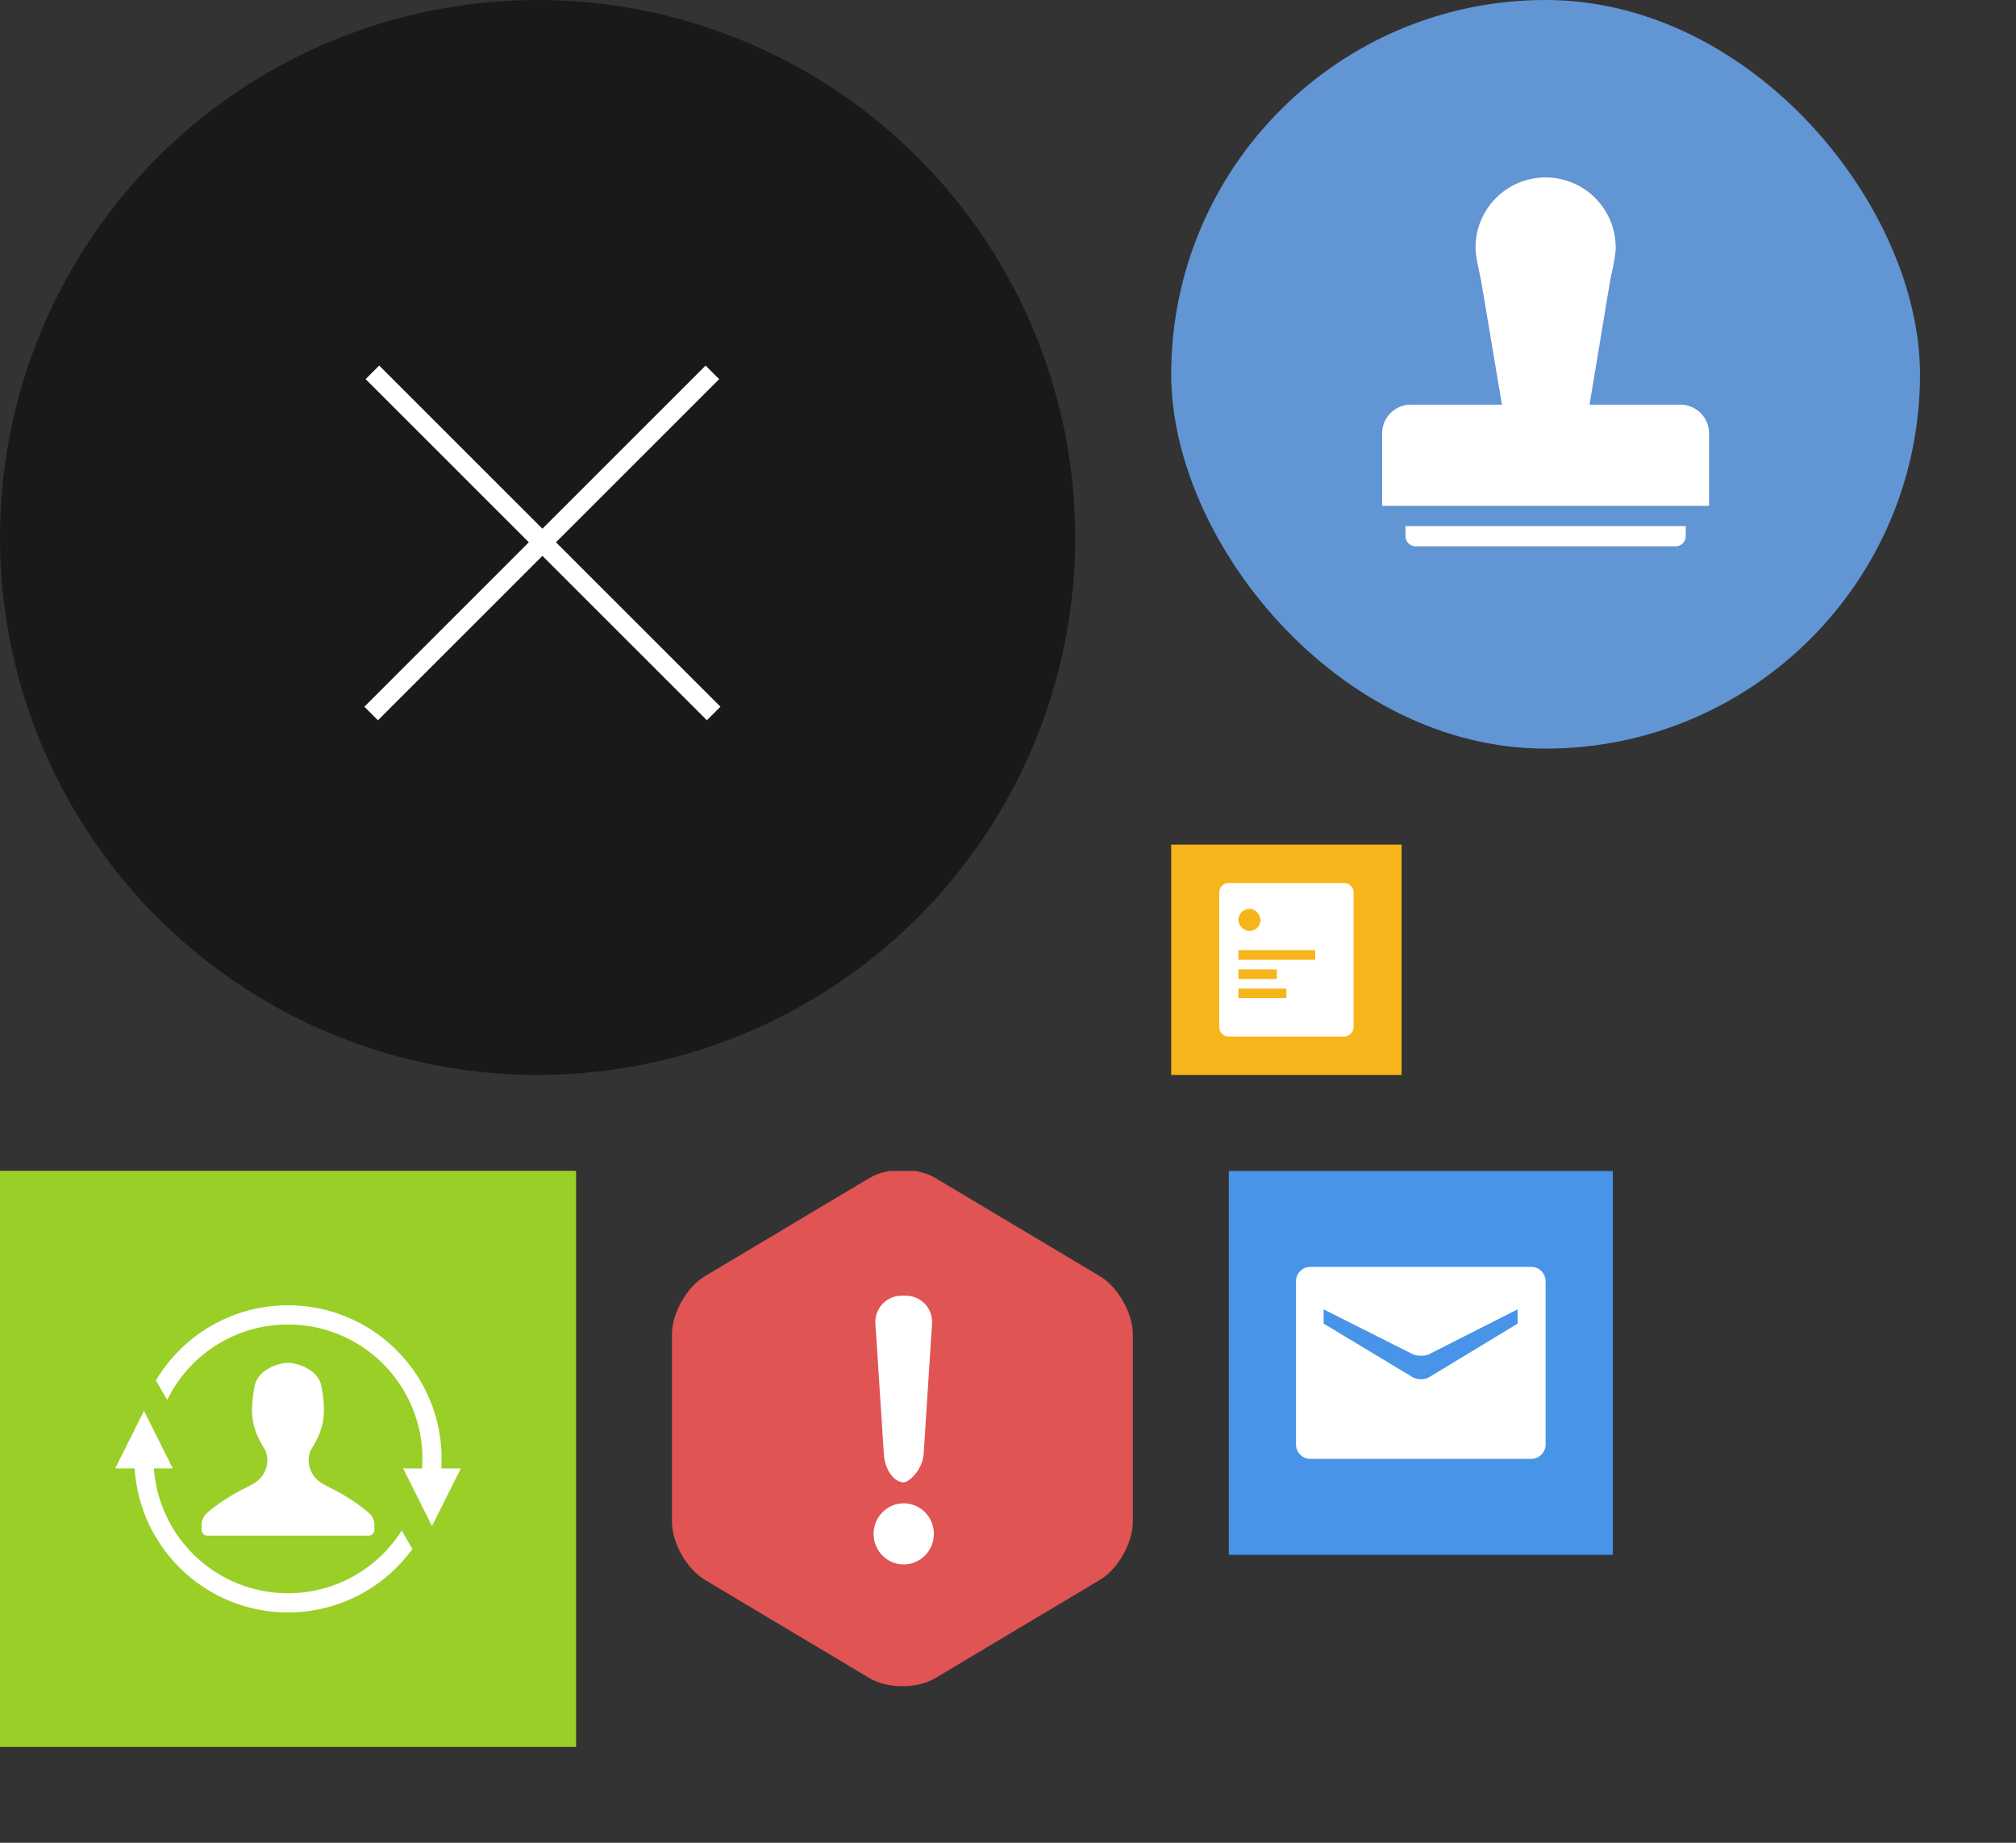 <svg xmlns="http://www.w3.org/2000/svg" xmlns:xlink="http://www.w3.org/1999/xlink" width="210" height="192"><rect width="100%" height="100%" fill="#333333" stroke="none"/><svg width="40" height="40" xmlns="http://www.w3.org/2000/svg" x="128" y="122"><g fill="none" fill-rule="evenodd"><path fill="#4794E8" d="M0 0h40v40H0z"/><path d="M7 11.503C7 10.673 7.669 10 8.491 10H31.51c.823 0 1.491.665 1.491 1.503v16.994c0 .83-.669 1.503-1.491 1.503H8.49A1.492 1.492 0 0 1 7 28.497V11.503zm2.88 2.921v1.483l9.27 5.582c.48.288 1.249.287 1.723 0l9.218-5.582-.014-1.483-9.17 4.65c-.486.247-1.295.25-1.792 0l-9.235-4.65z" fill="#FFF"/></g></svg><svg width="24" height="24" xmlns="http://www.w3.org/2000/svg" x="122" y="88"><g fill="none" fill-rule="evenodd"><path fill="#F7B51C" d="M0 0h24v24H0z"/><path d="M5 5c0-.552.45-1 1.007-1h11.986C18.55 4 19 4.445 19 5v14c0 .552-.45 1-1.007 1H6.007A1.002 1.002 0 0 1 5 19V5z" fill="#FFF"/><rect fill="#F7B51C" x="7" y="6.692" width="2.308" height="2.308" rx="1.154"/><path fill="#F7B51C" d="M7 11h8v1H7zm0 2h4v1H7zm0 2h5v1H7z"/></g></svg><svg width="112" height="112" xmlns="http://www.w3.org/2000/svg"><g fill="none" fill-rule="evenodd"><circle fill-opacity=".5" fill="#000" cx="56" cy="56" r="56"/><path d="M39.5 39.5l34.132 34.132M73.5 39.5L39.368 73.632" stroke="#FFF" stroke-width="2" stroke-linecap="square"/></g></svg><svg width="78" height="78" xmlns="http://www.w3.org/2000/svg" x="122"><g fill="none" fill-rule="evenodd"><rect fill="#67A0E6" opacity=".9" width="78" height="78" rx="39"/><g fill="#FFF"><path d="M21.973 45.155a2.99 2.99 0 0 1 2.992-2.993h28.07a2.99 2.99 0 0 1 2.992 2.993v7.548H21.973v-7.548zm2.432 9.656h29.19v1.054c0 .582-.47 1.054-1.057 1.054H25.461a1.052 1.052 0 0 1-1.056-1.054v-1.054z"/><path d="M39 50.109s7.297-20.295 7.297-24.325a7.297 7.297 0 0 0-14.594 0c0 4.03 7.297 24.324 7.297 24.324z"/><path d="M31.703 25.784h14.594l-3.636 21.892h-7.286z"/></g></g></svg><svg width="48" height="54" xmlns="http://www.w3.org/2000/svg" x="70" y="122"><g fill="none" fill-rule="evenodd"><path d="M20.561.74c1.9-1.134 4.977-1.135 6.878 0L44.56 10.96C46.461 12.095 48 14.8 48 17.02v19.538c0 2.213-1.538 4.924-3.439 6.059L27.44 52.838c-1.9 1.134-4.977 1.135-6.878 0L3.44 42.617C1.539 41.483 0 38.777 0 36.558V17.02c0-2.212 1.538-4.924 3.439-6.058L20.56.739z" fill="#E05454"/><path d="M21.19 15.953A2.74 2.74 0 0 1 23.955 13h.368c1.631 0 2.869 1.321 2.763 2.953l-.874 13.536c-.105 1.631-1.521 2.953-2.074 2.953 0 0-.349 0 0 0-1.04 0-1.967-1.321-2.072-2.953l-.874-13.536zM24.139 41C22.405 41 21 39.575 21 37.818s1.405-3.182 3.138-3.182c1.733 0 3.138 1.425 3.138 3.182S25.87 41 24.138 41z" fill="#FFF"/></g></svg><svg width="60" height="60" xmlns="http://www.w3.org/2000/svg" xmlns:xlink="http://www.w3.org/1999/xlink" y="122"><defs><path id="a" d="M0 0h60v60H0z"/></defs><g fill="none" fill-rule="evenodd"><mask id="b" fill="#fff"><use xlink:href="#a"/></mask><use fill="#FC0" xlink:href="#a"/><use fill-opacity=".6" fill="#55D041" xlink:href="#a"/><path d="M30 38V20c1.045 0 3.2.724 3.505 2.534.476 2.816.303 4.29-1.125 6.542 0 0-.474.949-.052 2.02.276.702.626 1.272 2.367 2.061 2.342 1.224 3.63 2.369 3.853 2.599.222.23.317.467.317.467.075.147.135.4.135.564v.616c0 .33-.27.597-.597.597H30zm0 0h-8.403a.599.599 0 0 1-.597-.597v-.616c0-.164.06-.417.135-.564 0 0 .095-.237.317-.467.223-.23 1.51-1.375 3.853-2.599 1.741-.789 2.09-1.36 2.367-2.06.422-1.072-.052-2.021-.052-2.021-1.428-2.253-1.6-3.726-1.125-6.542C26.801 20.724 28.955 20 30 20v18z" fill="#FFF" mask="url(#b)"/><path d="M14.03 31H12l2.508-5.017.051-.192.025.042L15 25l3 6h-1.965c.513 7.265 6.57 13 13.965 13 4.988 0 9.366-2.608 11.846-6.535l1.1 1.906.04-.023A15.974 15.974 0 0 1 30 46c-8.5 0-15.453-6.63-15.97-15zm31.94 0H48l-3 6-3-6h1.965c.023-.33.035-.664.035-1 0-7.732-6.268-14-14-14-5.53 0-10.31 3.206-12.585 7.86l-1.173-2.032C19.032 17.14 24.149 14 30 14c8.837 0 16 7.163 16 16 0 .336-.01.67-.03 1z" fill="#FFF" fill-rule="nonzero" mask="url(#b)"/></g></svg></svg>